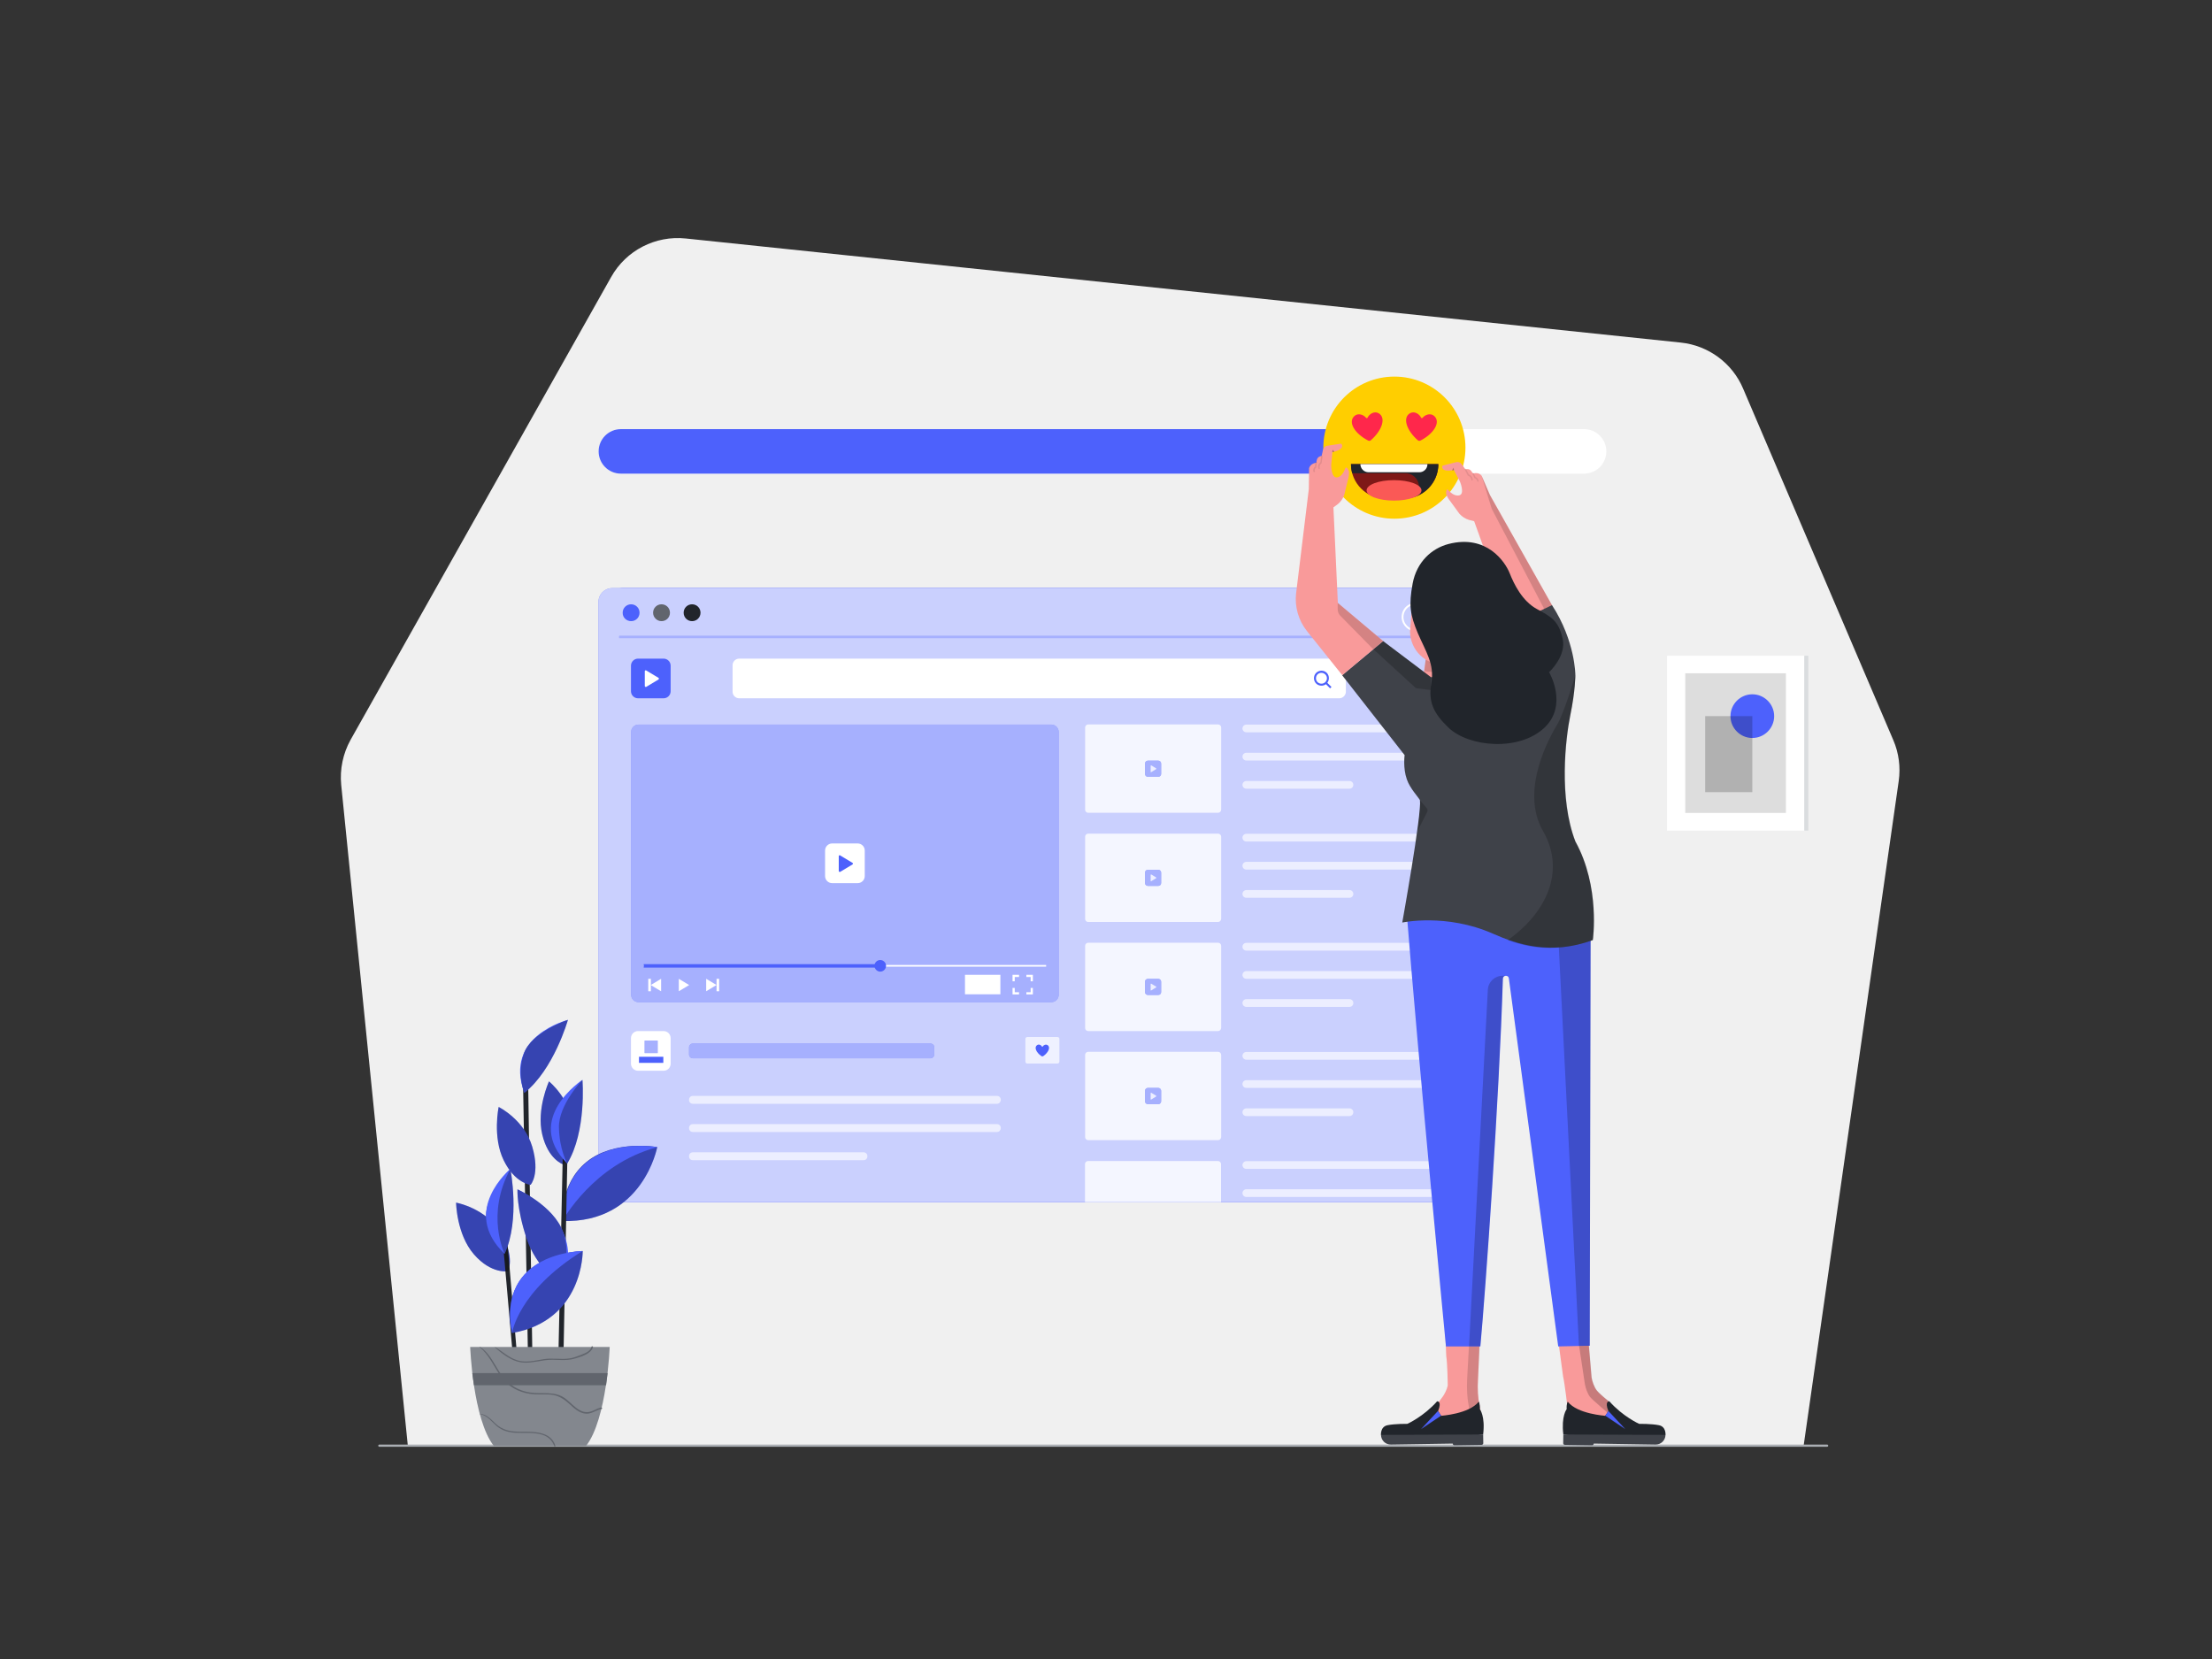 <svg class="gridItem__media" version="1.1" id="Layer_1" xmlns="http://www.w3.org/2000/svg" xmlns:xlink="http://www.w3.org/1999/xlink" x="0px" y="0px" width="1600" height="1200" viewBox="0 0 1600 1200" style="enable-background:new 0 0 1600 1200;" xml:space="preserve" fill="none">
<rect x="0" y="0" width="1600" height="1200" fill="#333333" stroke="none"/>
<path d="M253.6 535.1L442.1 200.3C452.9 181.1 474.1 170.2 496 172.5L1215.8 247.8C1235.7 249.9 1253 262.6 1260.8 281L1369.5 535.4C1373.5 544.7 1374.8 554.9 1373.4 564.9L1304.6 1045.8H295L246.8 567.7C245.7 556.4 248.1 545 253.6 535.1Z" fill="#F0F0F0"></path>
<path d="M1145.8 342.6H449.1C440.2 342.6 433 335.4 433 326.5C433 317.6 440.2 310.4 449.1 310.4H1145.8C1154.7 310.4 1161.9 317.6 1161.9 326.5C1161.9 335.4 1154.7 342.6 1145.8 342.6Z" fill="#FFFFFF"></path>
<path d="M1006.6 342.6H449.1C440.2 342.6 433 335.4 433 326.5C433 317.6 440.2 310.4 449.1 310.4H1006.6C1015.5 310.4 1022.7 317.6 1022.7 326.5C1022.7 335.3 1015.5 342.6 1006.6 342.6Z" class="change-color-in-svg" fill="#4D61FC"></path>
<path d="M440.4 435.3V859.7C440.4 865.2 444.8 869.6 450.3 869.6H1064.8C1070.3 869.6 1074.7 865.2 1074.7 859.7V435.3C1074.7 429.8 1070.3 425.4 1064.8 425.4H450.3C444.8 425.4 440.4 429.8 440.4 435.3Z" class="change-color-in-svg" fill="#4D61FC"></path>
<path opacity="0.3" d="M440.4 435.3V859.7C440.4 865.2 444.8 869.6 450.3 869.6H1064.8C1070.3 869.6 1074.7 865.2 1074.7 859.7V435.3C1074.7 429.8 1070.3 425.4 1064.8 425.4H450.3C444.8 425.4 440.4 429.8 440.4 435.3Z" fill="#FFFFFF"></path>
<path d="M432.9 435.3V859.7C432.9 865.2 437.3 869.6 442.8 869.6H1057.3C1062.8 869.6 1067.2 865.2 1067.2 859.7V435.3C1067.2 429.8 1062.8 425.4 1057.3 425.4H442.8C437.4 425.4 432.9 429.8 432.9 435.3Z" class="change-color-in-svg" fill="#4D61FC"></path>
<path opacity="0.7" d="M432.9 435.3V859.7C432.9 865.2 437.3 869.6 442.8 869.6H1057.3C1062.8 869.6 1067.2 865.2 1067.2 859.7V435.3C1067.2 429.8 1062.8 425.4 1057.3 425.4H442.8C437.4 425.4 432.9 429.8 432.9 435.3Z" fill="#FFFFFF"></path>
<path d="M456.5 449.3C459.9 449.3 462.6 446.6 462.6 443.2C462.6 439.8 459.9 437.1 456.5 437.1C453.1 437.1 450.4 439.8 450.4 443.2C450.3 446.6 453.1 449.3 456.5 449.3Z" class="change-color-in-svg" fill="#4D61FC"></path>
<path d="M478.5 449.3C481.9 449.3 484.6 446.6 484.6 443.2C484.6 439.8 481.9 437.1 478.5 437.1C475.1 437.1 472.4 439.8 472.4 443.2C472.4 446.6 475.2 449.3 478.5 449.3Z" fill="#61656D"></path>
<path d="M500.6 449.3C504 449.3 506.7 446.6 506.7 443.2C506.7 439.8 504 437.1 500.6 437.1C497.2 437.1 494.5 439.8 494.5 443.2C494.5 446.6 497.2 449.3 500.6 449.3Z" fill="#21252B"></path>
<path d="M968.7 505.1H534.7C532.1 505.1 529.9 503 529.9 500.3V481.2C529.9 478.6 532 476.4 534.7 476.4H968.7C971.3 476.4 973.5 478.5 973.5 481.2V500.3C973.5 502.9 971.3 505.1 968.7 505.1Z" fill="#FFFFFF"></path>
<path d="M959.7 486.7C957.6 484.6 954.2 484.6 952 486.7C949.9 488.8 949.9 492.3 952 494.4C953.9 496.3 957 496.5 959.1 494.9L962.1 497.9L963.1 496.9L960.1 493.9C961.7 491.7 961.6 488.7 959.7 486.7ZM958.6 493.4C957.1 494.9 954.6 494.9 953 493.4C951.5 491.9 951.5 489.4 953 487.8C954.5 486.3 957 486.3 958.6 487.8C960.2 489.3 960.2 491.8 958.6 493.4Z" class="change-color-in-svg" fill="#4D61FC"></path>
<path d="M1024.1 486H1008V487.6H1024.1V486Z" class="change-color-in-svg" fill="#4D61FC"></path>
<path d="M1024.1 491.6H1008V493.2H1024.1V491.6Z" class="change-color-in-svg" fill="#4D61FC"></path>
<path d="M1024.1 497.3H1008V498.9H1024.1V497.3Z" class="change-color-in-svg" fill="#4D61FC"></path>
<path d="M1052.2 460H447.9V461.5H1052.2V460V460Z" class="change-color-in-svg" fill="#4D61FC"></path>
<path opacity="0.5" d="M1052.2 460H447.9V461.5H1052.2V460V460Z" fill="#FFFFFF"></path>
<path d="M480 505.1H461.5C458.7 505.1 456.4 502.8 456.4 500V481.5C456.4 478.7 458.7 476.4 461.5 476.4H480C482.8 476.4 485.1 478.7 485.1 481.5V500C485.1 502.8 482.8 505.1 480 505.1Z" class="change-color-in-svg" fill="#4D61FC"></path>
<path d="M466.4 485.5V496.2C466.4 496.7 467 497.1 467.5 496.8L476.3 491.5C476.7 491.2 476.7 490.6 476.3 490.3L467.5 485C467 484.6 466.4 485 466.4 485.5Z" fill="#FFFFFF"></path>
<path d="M760.4 724.9H461.9C458.9 724.9 456.5 722.5 456.5 719.5V529.5C456.5 526.5 458.9 524.1 461.9 524.1H760.4C763.4 524.1 765.8 526.5 765.8 529.5V719.5C765.8 722.5 763.4 724.9 760.4 724.9Z" class="change-color-in-svg" fill="#4D61FC"></path>
<path opacity="0.5" d="M760.4 724.9H461.9C458.9 724.9 456.5 722.5 456.5 719.5V529.5C456.5 526.5 458.9 524.1 461.9 524.1H760.4C763.4 524.1 765.8 526.5 765.8 529.5V719.5C765.8 722.5 763.4 724.9 760.4 724.9Z" fill="#FFFFFF"></path>
<path opacity="0.8" d="M881.1 587.9H787.1C785.9 587.9 784.9 586.9 784.9 585.7V526.2C784.9 525 785.9 524 787.1 524H881.1C882.3 524 883.3 525 883.3 526.2V585.7C883.2 587 882.2 587.9 881.1 587.9Z" fill="#FFFFFF"></path>
<path opacity="0.8" d="M881.1 666.9H787.1C785.9 666.9 784.9 665.9 784.9 664.7V605.2C784.9 604 785.9 603 787.1 603H881.1C882.3 603 883.3 604 883.3 605.2V664.7C883.2 665.9 882.2 666.9 881.1 666.9Z" fill="#FFFFFF"></path>
<path opacity="0.8" d="M881.1 745.8H787.1C785.9 745.8 784.9 744.8 784.9 743.6V684.1C784.9 682.9 785.9 681.9 787.1 681.9H881.1C882.3 681.9 883.3 682.9 883.3 684.1V743.6C883.2 744.8 882.2 745.8 881.1 745.8Z" fill="#FFFFFF"></path>
<path opacity="0.8" d="M881.1 824.7H787.1C785.9 824.7 784.9 823.7 784.9 822.5V763C784.9 761.8 785.9 760.8 787.1 760.8H881.1C882.3 760.8 883.3 761.8 883.3 763V822.5C883.2 823.8 882.2 824.7 881.1 824.7Z" fill="#FFFFFF"></path>
<g opacity="0.8" fill="none">
<path opacity="0.8" d="M1036.1 529.7H901.5C899.9 529.7 898.7 528.4 898.7 526.9C898.7 525.4 900 524.1 901.5 524.1H1036.1C1037.7 524.1 1038.9 525.4 1038.9 526.9C1038.9 528.5 1037.6 529.7 1036.1 529.7Z" fill="#FFFFFF"></path>
<path opacity="0.8" d="M1036.1 550.1H901.5C899.9 550.1 898.7 548.8 898.7 547.3C898.7 545.7 900 544.5 901.5 544.5H1036.1C1037.7 544.5 1038.9 545.8 1038.9 547.3C1038.9 548.8 1037.6 550.1 1036.1 550.1Z" fill="#FFFFFF"></path>
<path opacity="0.8" d="M976.1 570.499H901.5C899.9 570.499 898.7 569.199 898.7 567.699C898.7 566.199 900 564.899 901.5 564.899H976.1C977.7 564.899 978.9 566.199 978.9 567.699C978.9 569.199 977.7 570.499 976.1 570.499Z" fill="#FFFFFF"></path>
</g>
<g opacity="0.8" fill="none">
<path opacity="0.8" d="M1036.1 608.7H901.5C899.9 608.7 898.7 607.4 898.7 605.9C898.7 604.3 900 603.1 901.5 603.1H1036.1C1037.7 603.1 1038.9 604.4 1038.9 605.9C1038.9 607.4 1037.6 608.7 1036.1 608.7Z" fill="#FFFFFF"></path>
<path opacity="0.8" d="M1036.1 628.999H901.5C899.9 628.999 898.7 627.699 898.7 626.199C898.7 624.599 900 623.399 901.5 623.399H1036.1C1037.7 623.399 1038.9 624.699 1038.9 626.199C1038.9 627.799 1037.6 628.999 1036.1 628.999Z" fill="#FFFFFF"></path>
<path opacity="0.8" d="M976.1 649.4H901.5C899.9 649.4 898.7 648.1 898.7 646.6C898.7 645.1 900 643.8 901.5 643.8H976.1C977.7 643.8 978.9 645.1 978.9 646.6C978.9 648.1 977.7 649.4 976.1 649.4Z" fill="#FFFFFF"></path>
</g>
<g opacity="0.8" fill="none">
<path opacity="0.8" d="M1036.1 687.6H901.5C899.9 687.6 898.7 686.3 898.7 684.8C898.7 683.2 900 682 901.5 682H1036.1C1037.7 682 1038.9 683.3 1038.9 684.8C1038.9 686.3 1037.6 687.6 1036.1 687.6Z" fill="#FFFFFF"></path>
<path opacity="0.8" d="M1036.1 708H901.5C899.9 708 898.7 706.7 898.7 705.2C898.7 703.7 900 702.4 901.5 702.4H1036.1C1037.7 702.4 1038.9 703.7 1038.9 705.2C1038.9 706.7 1037.6 708 1036.1 708Z" fill="#FFFFFF"></path>
<path opacity="0.8" d="M976.1 728.3H901.5C899.9 728.3 898.7 727 898.7 725.5C898.7 723.9 900 722.7 901.5 722.7H976.1C977.7 722.7 978.9 724 978.9 725.5C978.9 727.1 977.7 728.3 976.1 728.3Z" fill="#FFFFFF"></path>
</g>
<g opacity="0.8" fill="none">
<path opacity="0.8" d="M1036.1 766.5H901.5C899.9 766.5 898.7 765.2 898.7 763.7C898.7 762.1 900 760.9 901.5 760.9H1036.1C1037.7 760.9 1038.9 762.2 1038.9 763.7C1038.9 765.3 1037.6 766.5 1036.1 766.5Z" fill="#FFFFFF"></path>
<path opacity="0.8" d="M1036.1 786.901H901.5C899.9 786.901 898.7 785.601 898.7 784.101C898.7 782.601 900 781.301 901.5 781.301H1036.1C1037.7 781.301 1038.9 782.601 1038.9 784.101C1038.9 785.601 1037.6 786.901 1036.1 786.901Z" fill="#FFFFFF"></path>
<path opacity="0.8" d="M976.1 807.3H901.5C899.9 807.3 898.7 806 898.7 804.5C898.7 803 900 801.7 901.5 801.7H976.1C977.7 801.7 978.9 803 978.9 804.5C978.9 806 977.7 807.3 976.1 807.3Z" fill="#FFFFFF"></path>
</g>
<g opacity="0.8" fill="none">
<path opacity="0.8" d="M721.2 798.4H501.1C499.6 798.4 498.4 797.2 498.4 795.7V795.4C498.4 793.9 499.6 792.7 501.1 792.7H721.2C722.7 792.7 723.9 793.9 723.9 795.4V795.7C723.8 797.2 722.7 798.4 721.2 798.4Z" fill="#FFFFFF"></path>
<path opacity="0.8" d="M721.2 818.801H501.1C499.6 818.801 498.4 817.601 498.4 816.101V815.801C498.4 814.301 499.6 813.101 501.1 813.101H721.2C722.7 813.101 723.9 814.301 723.9 815.801V816.101C723.8 817.601 722.7 818.801 721.2 818.801Z" fill="#FFFFFF"></path>
<path opacity="0.8" d="M624.7 839.2H501.1C499.6 839.2 498.4 838 498.4 836.5V836.2C498.4 834.7 499.6 833.5 501.1 833.5H624.7C626.2 833.5 627.4 834.7 627.4 836.2V836.5C627.4 838 626.2 839.2 624.7 839.2Z" fill="#FFFFFF"></path>
</g>
<g opacity="0.8" fill="none">
<path opacity="0.8" d="M1036.1 845.5H901.5C899.9 845.5 898.7 844.2 898.7 842.7C898.7 841.2 900 839.9 901.5 839.9H1036.1C1037.7 839.9 1038.9 841.2 1038.9 842.7C1038.9 844.2 1037.6 845.5 1036.1 845.5Z" fill="#FFFFFF"></path>
<path opacity="0.8" d="M1036.1 865.8H901.5C899.9 865.8 898.7 864.5 898.7 863C898.7 861.5 900 860.2 901.5 860.2H1036.1C1037.7 860.2 1038.9 861.5 1038.9 863C1038.9 864.5 1037.6 865.8 1036.1 865.8Z" fill="#FFFFFF"></path>
</g>
<path opacity="0.8" d="M883.2 869.5V842C883.2 840.8 882.2 839.8 881 839.8H787C785.8 839.8 784.8 840.8 784.8 842V869.5H883.2Z" fill="#FFFFFF"></path>
<path d="M491 708V717L498.5 712.5L491 708Z" fill="#FFFFFF"></path>
<path d="M510.8 717L518.3 712.5L510.8 708V717V717Z" fill="#FFFFFF"></path>
<path d="M518.3 708V712.5V717H520.2V708H518.3Z" fill="#FFFFFF"></path>
<path d="M478.2 717L470.7 712.5L478.2 708V717Z" fill="#FFFFFF"></path>
<path d="M470.8 708V712.5V717H468.9V708H470.8Z" fill="#FFFFFF"></path>
<path d="M756.7 698H465.6V699.2H756.7V698Z" fill="#FFFFFF"></path>
<path d="M636.2 697.4H465.6V699.9H636.2V697.4Z" class="change-color-in-svg" fill="#4D61FC"></path>
<path d="M636.7 702.8C639 702.8 640.9 700.9 640.9 698.6C640.9 696.3 639 694.4 636.7 694.4C634.4 694.4 632.5 696.3 632.5 698.6C632.6 700.9 634.4 702.8 636.7 702.8Z" class="change-color-in-svg" fill="#4D61FC"></path>
<path d="M620.4 638.8H601.9C599.1 638.8 596.8 636.5 596.8 633.7V615.2C596.8 612.4 599.1 610.1 601.9 610.1H620.4C623.2 610.1 625.5 612.4 625.5 615.2V633.7C625.5 636.5 623.2 638.8 620.4 638.8Z" fill="#FFFFFF"></path>
<path d="M606.7 619.3V630C606.7 630.5 607.3 630.9 607.8 630.6L616.6 625.3C617.1 625 617.1 624.4 616.6 624.1L607.8 618.8C607.3 618.4 606.7 618.7 606.7 619.3Z" class="change-color-in-svg" fill="#4D61FC"></path>
<path d="M837.8 561.9H830.3C829.2 561.9 828.2 561 828.2 559.8V552.3C828.2 551.2 829.1 550.2 830.3 550.2H837.8C838.9 550.2 839.9 551.1 839.9 552.3V559.8C839.9 560.9 839 561.9 837.8 561.9Z" class="change-color-in-svg" fill="#4D61FC"></path>
<path opacity="0.5" d="M837.8 561.9H830.3C829.2 561.9 828.2 561 828.2 559.8V552.3C828.2 551.2 829.1 550.2 830.3 550.2H837.8C838.9 550.2 839.9 551.1 839.9 552.3V559.8C839.9 560.9 839 561.9 837.8 561.9Z" fill="#FFFFFF"></path>
<path opacity="0.8" d="M832.3 553.9V558.3C832.3 558.5 832.5 558.7 832.7 558.5L836.3 556.3C836.5 556.2 836.5 555.9 836.3 555.8L832.7 553.6C832.5 553.5 832.3 553.7 832.3 553.9Z" fill="#FFFFFF"></path>
<path d="M837.8 640.8H830.3C829.2 640.8 828.2 639.9 828.2 638.7V631.2C828.2 630.1 829.1 629.1 830.3 629.1H837.8C838.9 629.1 839.9 630 839.9 631.2V638.7C839.9 639.9 839 640.8 837.8 640.8Z" class="change-color-in-svg" fill="#4D61FC"></path>
<path opacity="0.5" d="M837.8 640.8H830.3C829.2 640.8 828.2 639.9 828.2 638.7V631.2C828.2 630.1 829.1 629.1 830.3 629.1H837.8C838.9 629.1 839.9 630 839.9 631.2V638.7C839.9 639.9 839 640.8 837.8 640.8Z" fill="#FFFFFF"></path>
<path opacity="0.8" d="M832.3 632.8V637.2C832.3 637.4 832.5 637.6 832.7 637.4L836.3 635.2C836.5 635.1 836.5 634.8 836.3 634.7L832.7 632.5C832.5 632.5 832.3 632.6 832.3 632.8Z" fill="#FFFFFF"></path>
<path d="M837.8 719.7H830.3C829.2 719.7 828.2 718.8 828.2 717.6V710.1C828.2 709 829.1 708 830.3 708H837.8C838.9 708 839.9 708.9 839.9 710.1V717.6C839.9 718.8 839 719.7 837.8 719.7Z" class="change-color-in-svg" fill="#4D61FC"></path>
<path opacity="0.5" d="M837.8 719.7H830.3C829.2 719.7 828.2 718.8 828.2 717.6V710.1C828.2 709 829.1 708 830.3 708H837.8C838.9 708 839.9 708.9 839.9 710.1V717.6C839.9 718.8 839 719.7 837.8 719.7Z" fill="#FFFFFF"></path>
<path opacity="0.8" d="M832.3 711.8V716.2C832.3 716.4 832.5 716.6 832.7 716.4L836.3 714.2C836.5 714.1 836.5 713.8 836.3 713.7L832.7 711.5C832.5 711.4 832.3 711.5 832.3 711.8Z" fill="#FFFFFF"></path>
<path d="M837.8 798.7H830.3C829.2 798.7 828.2 797.8 828.2 796.6V789C828.2 787.9 829.1 786.9 830.3 786.9H837.8C838.9 786.9 839.9 787.8 839.9 789V796.5C839.9 797.7 839 798.7 837.8 798.7Z" class="change-color-in-svg" fill="#4D61FC"></path>
<path opacity="0.5" d="M837.8 798.7H830.3C829.2 798.7 828.2 797.8 828.2 796.6V789C828.2 787.9 829.1 786.9 830.3 786.9H837.8C838.9 786.9 839.9 787.8 839.9 789V796.5C839.9 797.7 839 798.7 837.8 798.7Z" fill="#FFFFFF"></path>
<path opacity="0.8" d="M832.3 790.7V795.1C832.3 795.3 832.5 795.5 832.7 795.3L836.3 793.1C836.5 793 836.5 792.7 836.3 792.6L832.7 790.4C832.5 790.3 832.3 790.5 832.3 790.7Z" fill="#FFFFFF"></path>
<path d="M732.4 709.8H734V706.7H737.1V705.1H732.4V709.8Z" fill="#FFFFFF"></path>
<path d="M742.4 705.1V706.7H745.5V709.8H747.1V705.1H742.4Z" fill="#FFFFFF"></path>
<path d="M745.5 717.7H742.4V719.3H747.1V714.6H745.5V717.7Z" fill="#FFFFFF"></path>
<path d="M734 714.6H732.4V719.3H737.1V717.7H734V714.6Z" fill="#FFFFFF"></path>
<path d="M723.6 705.1H698V719.2H723.6V705.1Z" fill="#FFFFFF"></path>
<path d="M673 765.5H501.2C499.7 765.5 498.4 764.3 498.4 762.7V757.6C498.4 756.1 499.6 754.8 501.2 754.8H673C674.5 754.8 675.8 756 675.8 757.6V762.7C675.8 764.2 674.5 765.5 673 765.5Z" class="change-color-in-svg" fill="#4D61FC"></path>
<path opacity="0.5" d="M673 765.5H501.2C499.7 765.5 498.4 764.3 498.4 762.7V757.6C498.4 756.1 499.6 754.8 501.2 754.8H673C674.5 754.8 675.8 756 675.8 757.6V762.7C675.8 764.2 674.5 765.5 673 765.5Z" fill="#FFFFFF"></path>
<path d="M480 774.5H461.5C458.7 774.5 456.4 772.2 456.4 769.4V750.9C456.4 748.1 458.7 745.8 461.5 745.8H480C482.8 745.8 485.1 748.1 485.1 750.9V769.4C485.1 772.2 482.8 774.5 480 774.5Z" fill="#FFFFFF"></path>
<path d="M479.8 764.4H462.2V768.8H479.8V764.4Z" class="change-color-in-svg" fill="#4D61FC"></path>
<path d="M475.7 752.7H466.3V761.7H475.7V752.7Z" class="change-color-in-svg" fill="#4D61FC"></path>
<path opacity="0.5" d="M475.7 752.7H466.3V761.7H475.7V752.7Z" fill="#FFFFFF"></path>
<path opacity="0.7" d="M764.9 769.3H743.1C742.3 769.3 741.7 768.7 741.7 767.9V751.5C741.7 750.7 742.3 750.1 743.1 750.1H764.9C765.7 750.1 766.3 750.7 766.3 751.5V768C766.2 768.7 765.6 769.3 764.9 769.3Z" fill="#FFFFFF"></path>
<path d="M754.8 763.8C754.3 764.2 753.6 764.2 753.1 763.8C749.5 761.2 747.9 757.6 750.1 756C751.4 755 753.1 755.9 753.7 757C753.8 757.2 754.1 757.2 754.2 757C754.8 755.9 756.5 755.1 757.8 756C760 757.5 758.4 761.2 754.8 763.8Z" class="change-color-in-svg" fill="#4D61FC"></path>
<path d="M1321.5 1046.5H274.4C274 1046.5 273.6 1046.2 273.6 1045.7C273.6 1045.2 274 1044.9 274.4 1044.9H1321.6C1322 1044.9 1322.4 1045.2 1322.4 1045.7C1322.4 1046.2 1322 1046.5 1321.5 1046.5Z" fill="#ABAFB4"></path>
<path d="M1008.6 375.2C1037 375.2 1060 352.2 1060 323.8C1060 295.4 1037 272.4 1008.6 272.4C980.2 272.4 957.2 295.4 957.2 323.8C957.1 352.2 980.2 375.2 1008.6 375.2Z" fill="#FFCE00"></path>
<path d="M1027.4 318.7C1026.8 319 1026.1 318.9 1025.6 318.5C1017.4 311.4 1014.3 302.1 1019.9 298.9C1023.1 297.1 1026.7 299.5 1027.9 302.1C1028.1 302.5 1028.7 302.6 1029 302.2C1030.8 299.9 1034.9 298.5 1037.5 301C1042.3 305.5 1037 313.8 1027.4 318.7Z" fill="#FF274B"></path>
<path d="M989.7 318.7C990.3 319 991 318.9 991.5 318.5C999.7 311.4 1002.8 302.1 997.2 298.9C994 297.1 990.4 299.5 989.2 302.1C989 302.5 988.4 302.6 988.1 302.2C986.3 299.9 982.2 298.5 979.6 301C974.8 305.5 980.1 313.8 989.7 318.7Z" fill="#FF274B"></path>
<path d="M1015.4 360.7H1002.2C988.4 360.7 977.2 349.5 977.2 335.7H1040.4C1040.4 349.5 1029.2 360.7 1015.4 360.7Z" fill="#7E1817"></path>
<path d="M977.2 335.7C977.2 338 977.5 340.2 978.1 342.3H1016.5C1025 342.3 1029.6 352.4 1023.9 358.8C1023.7 359 1023.5 359.2 1023.3 359.4C1033.2 356.1 1040.4 346.7 1040.4 335.7H977.2V335.7Z" fill="#21252B"></path>
<path d="M1026.7 341.6H989.9C986.7 341.6 984 339 984 335.7H1032.5C1032.6 338.9 1029.9 341.6 1026.7 341.6Z" fill="#FFFFFF"></path>
<path d="M1008.3 362.1C1019.3 362.1 1028.2 358.8 1028.2 354.7C1028.2 350.6 1019.3 347.3 1008.3 347.3C997.3 347.3 988.5 350.6 988.5 354.7C988.5 358.8 997.3 362.1 1008.3 362.1Z" fill="#FA5956"></path>
<path d="M406.8 883.2C406.8 883.2 404.3 856.7 424.3 840.4C444.4 824.1 475.4 829.7 475.4 829.7C475.4 829.7 465.1 884.9 406.8 883.2Z" class="change-color-in-svg" fill="#4D61FC"></path>
<path opacity="0.3" d="M406.8 883.2C406.8 883.2 404.3 856.7 424.3 840.4C444.4 824.1 475.4 829.7 475.4 829.7C475.4 829.7 465.1 884.9 406.8 883.2Z" fill="black"></path>
<path d="M406.8 883.2C406.8 883.2 429 842 475.4 829.8C475.4 829.7 407.9 817.6 406.8 883.2Z" class="change-color-in-svg" fill="#4D61FC"></path>
<path d="M407.3 842.2C407.3 842.2 396.5 838.8 392.2 820.5C387.9 802.2 397.1 782.2 397.1 782.2C397.1 782.2 413.2 795.1 414.5 815.7C415.8 836.2 407.3 842.2 407.3 842.2Z" class="change-color-in-svg" fill="#4D61FC"></path>
<path d="M367.4 919.5C367.4 919.5 355.4 921.8 342.8 907.3C330.2 892.8 329.9 869.9 329.9 869.9C329.9 869.9 351.4 873.7 362.2 891.7C372.9 909.7 367.4 919.5 367.4 919.5Z" class="change-color-in-svg" fill="#4D61FC"></path>
<path d="M381.8 975.7L378.3 781.7L381.8 768.2L385 975.7H381.8Z" fill="#21252B"></path>
<path d="M373.6 975.7L366 886.7L362.9 888.8L370.6 976.8L373.6 975.7Z" fill="#21252B"></path>
<path d="M404 976.2L407.3 824.7L410.6 826.9L407.7 974.7L404 976.2Z" fill="#21252B"></path>
<path d="M404 927.3C404 927.3 388 917.2 380.8 895.5C373.6 873.8 374.3 860.3 374.3 860.3C374.3 860.3 400.3 871.9 407.3 891.1C414.3 910.3 404 927.3 404 927.3Z" class="change-color-in-svg" fill="#4D61FC"></path>
<path d="M379.3 790.5C379.3 790.5 373.6 777.3 379 761.9C384.4 746.5 410.8 737.7 410.8 737.7C410.8 737.7 400.6 773.7 379.3 790.5Z" class="change-color-in-svg" fill="#4D61FC"></path>
<path d="M379.3 790.5C379.3 790.5 378.6 773.2 386.3 759.5C394 745.8 410.9 737.7 410.9 737.7C410.9 737.7 363.9 749.3 379.3 790.5Z" class="change-color-in-svg" fill="#4D61FC"></path>
<path d="M374.3 860.3C374.3 860.3 399.1 881.4 406.2 927.4C406.3 927.5 429 888.9 374.3 860.3Z" class="change-color-in-svg" fill="#4D61FC"></path>
<path opacity="0.3" d="M407.3 842.2C407.3 842.2 396.5 838.8 392.2 820.5C387.9 802.2 397.1 782.2 397.1 782.2C397.1 782.2 413.2 795.1 414.5 815.7C415.8 836.2 407.3 842.2 407.3 842.2Z" fill="black"></path>
<path opacity="0.3" d="M367.4 919.5C367.4 919.5 355.4 921.8 342.8 907.3C330.2 892.8 329.9 869.9 329.9 869.9C329.9 869.9 351.4 873.7 362.2 891.7C372.9 909.7 367.4 919.5 367.4 919.5Z" fill="black"></path>
<path opacity="0.3" d="M404 927.3C404 927.3 388 917.2 380.8 895.5C373.6 873.8 374.3 860.3 374.3 860.3C374.3 860.3 400.3 871.9 407.3 891.1C414.3 910.3 404 927.3 404 927.3Z" fill="black"></path>
<path opacity="0.3" d="M379.3 790.5C379.3 790.5 373.6 777.3 379 761.9C384.4 746.5 410.8 737.7 410.8 737.7C410.8 737.7 400.6 773.7 379.3 790.5Z" fill="black"></path>
<path d="M370.4 964.2C370.4 964.2 363.5 941.3 378.3 923.4C393.1 905.4 421.5 904.9 421.5 904.9C421.5 904.9 422.1 955.3 370.4 964.2Z" class="change-color-in-svg" fill="#4D61FC"></path>
<path opacity="0.3" d="M370.4 964.2C370.4 964.2 363.5 941.3 378.3 923.4C393.1 905.4 421.5 904.9 421.5 904.9C421.5 904.9 422.1 955.3 370.4 964.2Z" fill="black"></path>
<path d="M370.4 964.2C370.4 964.2 374.5 933.9 421.4 904.9C421.4 904.9 359 905.5 370.4 964.2Z" class="change-color-in-svg" fill="#4D61FC"></path>
<path d="M410.3 841.6C410.3 841.6 400.3 831.3 400 815C399.7 798.7 421.3 781.1 421.3 781.1C421.3 781.1 424.4 818.4 410.3 841.6Z" class="change-color-in-svg" fill="#4D61FC"></path>
<path d="M410.3 841.6C410.3 841.6 396.6 806.2 421.3 781.1C421.3 781.1 378.3 809.3 410.3 841.6Z" class="change-color-in-svg" fill="#4D61FC"></path>
<path opacity="0.3" d="M410.3 841.6C410.3 841.6 404.6 831.7 404.3 815.4C404 799.1 421.3 781.1 421.3 781.1C421.3 781.1 424.4 818.4 410.3 841.6Z" fill="black"></path>
<path d="M383.8 857C383.8 857 372.5 856.1 364.3 839.2C356.1 822.3 360.7 800.7 360.7 800.7C360.7 800.7 379.2 809.8 385 829.5C390.8 849.3 383.8 857 383.8 857Z" class="change-color-in-svg" fill="#4D61FC"></path>
<path opacity="0.3" d="M383.8 857C383.8 857 372.5 856.1 364.3 839.2C356.1 822.3 360.7 800.7 360.7 800.7C360.7 800.7 379.2 809.8 385 829.5C390.8 849.3 383.8 857 383.8 857Z" fill="black"></path>
<path d="M365 906.9C365 906.9 353.9 897.7 351.8 881.6C349.7 865.4 369.2 845.6 369.2 845.6C369.2 845.6 376.4 882.3 365 906.9Z" class="change-color-in-svg" fill="#4D61FC"></path>
<path opacity="0.3" d="M365 906.9C365 906.9 353.9 897.7 351.8 881.6C349.7 865.4 369.2 845.6 369.2 845.6C369.2 845.6 376.4 882.3 365 906.9Z" fill="black"></path>
<path d="M365 906.9C365 906.9 351 878.6 369.2 845.5C369.2 845.5 332.5 875.9 365 906.9Z" class="change-color-in-svg" fill="#4D61FC"></path>
<path d="M340.1 974.3C340.1 974.3 342 1026.5 357.2 1045.9H423.9C439.1 1026.5 441 974.3 441 974.3H340.1V974.3Z" fill="#83878E"></path>
<path d="M358.1 974.701C362.7 978.801 368.2 983 374.1 984.8C380.7 986.8 387.5 984.801 394.1 983.901C401.5 982.801 408.9 984.9 416.1 982.6C420.5 981.2 427.4 979.401 428.9 974.401C429.1 973.801 428.1 973.5 427.9 974.1C426.9 977.5 423.3 978.8 420.3 980C417.5 981.1 414.7 982.2 411.8 982.6C405.7 983.5 399.5 982.1 393.3 983.1C386.9 984.1 380.2 986 373.8 983.8C367.9 981.9 363.4 977.501 358.2 974.401C358.2 974.401 358 974.601 358.1 974.701Z" fill="#61656D"></path>
<path d="M346.9 1022.8C352.6 1023.7 355.6 1028.5 359.8 1031.9C363 1034.5 366.8 1035.7 370.9 1036.2C380.9 1037.3 396.4 1033.6 400.9 1045.9C401.1 1046.4 401.9 1046.2 401.7 1045.7C398.4 1035 385.3 1035.6 376.4 1035.6C369.5 1035.6 363.5 1034.6 358.4 1029.7C355 1026.5 351.9 1022.9 347 1022.6C346.9 1022.7 346.8 1022.8 346.9 1022.8Z" fill="#61656D"></path>
<path d="M346.9 974.4C354.1 980.2 357.2 988.6 362.5 995.9C367.5 1002.9 374.8 1006.9 383.3 1008.2C388.1 1008.9 392.9 1008.4 397.8 1008.7C403.9 1009.1 408 1012 412.4 1016C415.3 1018.7 418.5 1021.6 422.6 1022.4C427.3 1023.4 430.8 1020 435.2 1019.1C435.8 1019 435.6 1018 434.9 1018.1C432.8 1018.5 431.1 1019.4 429.2 1020.3C425.8 1021.8 422.8 1021.9 419.5 1020.1C415.5 1018 412.6 1014.4 409.1 1011.7C401.3 1005.8 392.2 1008.6 383.2 1007.2C373.4 1005.6 366.2 1000.3 361 992C357 985.7 353.7 978.3 347.1 974.2C346.9 974.2 346.8 974.3 346.9 974.4Z" fill="#61656D"></path>
<path d="M342.8 1002H438.4L439.5 993.2H341.6L342.8 1002Z" fill="#61656D"></path>
<path d="M1143.6 907L1151.2 996.5C1151.7 999.4 1153.1 1003.4 1154.9 1005.7C1156.9 1008.3 1163.4 1013.5 1163.4 1013.5L1173.1 1040.7L1166.4 1037.6L1151.1 1038.1L1134 1019.7C1134 1019.7 1131.9 1001 1130.6 995.5L1118.7 907.1L1143.6 907Z" fill="#F99A9A"></path>
<path opacity="0.2" d="M1168 1026.3C1162.7 1021.8 1151.6 1012.4 1150.1 1010.4C1148.3 1008.1 1146.9 1004.1 1146.4 1001.2L1142.2 973.5L1143.7 906.9L1151.3 996.4C1151.8 999.3 1153.2 1003.3 1155 1005.6C1157 1008.2 1163.5 1013.4 1163.5 1013.4L1168 1026.3Z" fill="black"></path>
<path d="M1046.1 980.8C1047 986 1047.2 1002.2 1047.2 1002.2C1045.7 1008.6 1041.6 1012.7 1040.2 1014.6L1035.3 1031.2C1035.5 1035.8 1056.5 1039.5 1061.1 1039.5H1062.5C1067.7 1039.5 1073.4 1034.9 1072.7 1029.7L1070.3 1017.2C1069 1010.9 1068.7 1004.4 1069.1 998L1074 876.8L1044.4 938.9L1046.1 980.8Z" fill="#F99A9A"></path>
<path opacity="0.15" d="M1070.2 1017.2C1068.9 1010.9 1068.6 1004.4 1069 998L1075.6 876.8L1067.7 878.9L1061.2 998C1060.9 1004.4 1061.2 1010.9 1062.4 1017.2L1064.8 1029.7C1065.3 1033.8 1062.9 1037.6 1059.3 1038.9C1060.4 1039.3 1061.6 1039.5 1062.6 1039.5H1064C1069.2 1039.5 1073.2 1034.9 1072.5 1029.7L1070.2 1017.2Z" fill="black"></path>
<path d="M1149.9 973.4L1150.6 645.9L1087.6 657.2C1087.5 654.1 1087.4 651.3 1087.2 649.1C1085.6 631 1058.9 626.6 1038.9 634.7C1026.9 639.6 1017.2 656.5 1017.2 656.5C1026 767.7 1045.9 973.9 1045.9 973.9H1070.8C1074.6 932.6 1084.4 795.9 1087.1 707.9C1087.2 705.2 1091.1 705.1 1091.4 707.7L1127.1 973.9L1149.9 973.4Z" class="change-color-in-svg" fill="#4D61FC"></path>
<path d="M1069.6 1013.9C1069.6 1013.9 1070.6 1015.1 1070.4 1019.3C1070.4 1019.3 1074.4 1024.2 1072.8 1037.6C1072.8 1037.6 1042 1042.1 1022.7 1041.1C1003.5 1040.1 998.9 1038 998.9 1038C998.9 1038 998.3 1032 1003.6 1030.9C1008.9 1029.8 1018 1029.9 1018 1029.9C1018 1029.9 1029.8 1024.6 1039.5 1013.6C1039.5 1013.6 1043.2 1013.2 1040.2 1020.7L1042.5 1024.1C1042.4 1024 1062.4 1022.9 1069.6 1013.9Z" fill="#21252B"></path>
<path d="M1042.4 1024L1027.9 1033.7L1040.1 1020.6L1042.4 1024Z" class="change-color-in-svg" fill="#4D61FC"></path>
<path d="M998.9 1037.9C999 1041.9 1002.2 1045 1006.2 1044.9L1050.8 1044.2C1050.8 1044.9 1051.4 1045.4 1052 1045.4L1071.7 1045.1C1072.3 1045.1 1072.9 1044.6 1072.9 1043.9L1072.8 1037.6L998.9 1037.9Z" fill="#3F4249"></path>
<path d="M1134 1013.9C1134 1013.9 1133 1015.1 1133.2 1019.3C1133.2 1019.3 1129.2 1024.2 1130.8 1037.6C1130.8 1037.6 1161.7 1042.1 1180.9 1041.1C1200.1 1040.1 1204.7 1038 1204.7 1038C1204.7 1038 1205.3 1032 1200 1030.9C1194.7 1029.8 1185.6 1029.9 1185.6 1029.9C1185.6 1029.9 1173.8 1024.6 1164.1 1013.6C1164.1 1013.6 1160.4 1013.2 1163.4 1020.7L1161.1 1024.1C1161.1 1024 1141.1 1022.9 1134 1013.9Z" fill="#21252B"></path>
<path d="M1161.1 1024L1175.6 1033.7L1163.4 1020.6L1161.1 1024Z" class="change-color-in-svg" fill="#4D61FC"></path>
<path d="M1204.7 1037.9C1204.6 1041.9 1201.4 1045 1197.4 1044.9L1152.8 1044.2C1152.8 1044.9 1152.2 1045.4 1151.6 1045.4L1131.9 1045.1C1131.2 1045.1 1130.7 1044.6 1130.7 1043.9L1130.8 1037.6L1204.7 1037.9Z" fill="#3F4249"></path>
<path opacity="0.2" fill-rule="evenodd" clip-rule="evenodd" d="M1150.6 645.9L1149.9 973.4L1142.1 973.5L1127.3 680.4L1146.3 646.6L1150.6 645.9Z" fill="black"></path>
<path opacity="0.2" fill-rule="evenodd" clip-rule="evenodd" d="M1088.7 705.8C1087.8 706 1087 706.7 1087 707.8C1084.2 795.7 1074.5 932.5 1070.7 973.8H1062.6L1076.2 715.9C1076.5 710.2 1081.2 705.8 1086.9 705.8H1088.7Z" fill="black"></path>
<path d="M1013.9 445.1C1013.2 450.7 1017.3 455.9 1023 456.6C1028.6 457.2 1033.8 453.2 1034.5 447.5C1034.7 445.6 1034.4 443.6 1033.7 442C1035.9 441.4 1037.9 442 1038.8 442.3C1038.3 443.3 1038 444.4 1037.8 445.6C1037.2 451.2 1041.2 456.4 1046.9 457.1C1052.6 457.8 1057.7 453.7 1058.4 448C1059.1 442.4 1055 437.2 1049.3 436.5C1045.3 436 1041.5 437.9 1039.5 441C1038.4 440.5 1036 439.8 1033.1 440.6C1031.5 438.1 1028.8 436.3 1025.6 435.8C1019.7 435.4 1014.5 439.5 1013.9 445.1ZM1038.8 445.8C1039.4 440.9 1043.8 437.3 1048.7 438C1053.6 438.7 1057.2 443 1056.5 447.9C1055.9 452.8 1051.5 456.4 1046.6 455.7C1041.9 455.2 1038.3 450.7 1038.8 445.8ZM1015.2 445.3C1015.8 440.4 1020.2 436.8 1025.1 437.5C1030 438.2 1033.6 442.5 1032.9 447.4C1032.3 452.3 1027.9 455.9 1023 455.2C1018.2 454.6 1014.6 450.2 1015.2 445.3Z" fill="#FFFFFF"></path>
<path d="M1070.2 450.4L1069.8 488.8C1069.8 491.9 1071.8 494.7 1074.8 495.6L1079.1 497L1068.8 502.7C1058.5 508.5 1046.2 509.1 1035.6 504.5C1033.7 503.7 1031.8 502.7 1030 501.5L1019.4 494.6L1024.4 493.4C1027.2 492.8 1029.3 490.4 1029.7 487.6L1036.5 442.1L1070.2 450.4Z" fill="#F99A9A"></path>
<path d="M1041.8 480.5L1043.6 480.7C1056.7 481.7 1068.1 472 1069.1 459L1071.8 425.9C1072.2 421.5 1068.9 417.8 1064.6 417.4L1033.6 414.8C1027.9 414.4 1023 418.6 1022.5 424.2L1020 455C1019.1 468 1028.8 479.5 1041.8 480.5Z" fill="#F99A9A"></path>
<path opacity="0.15" d="M1070.1 460.5L1066.5 460.4L1070 468.2L1070.1 460.5Z" fill="black"></path>
<path opacity="0.15" d="M1031.2 477.1C1034.8 479.3 1039 480.3 1043.3 480.5C1044.3 480.5 1045.2 480.5 1046.2 480.5C1046.5 480.5 1047 480.5 1047.3 480.4C1047.4 480.4 1047.4 480.4 1047.5 480.4C1048 480.3 1048.6 480.3 1049.2 480.2C1049.4 480.2 1049.6 480.1 1049.8 480.1C1053.5 479.5 1056.3 478.2 1058.2 477.2C1058.5 477 1059 477.1 1059.2 477.4C1059.4 477.7 1059.3 478.2 1059 478.4C1056.6 479.8 1053 481.3 1048.1 481.8C1045.5 483.7 1041.1 486 1035.6 486C1033.8 486 1032 485.8 1030.3 485.3L1031.2 477.1Z" fill="black"></path>
<path d="M1079.1 497.1C1078.4 515.4 1064.4 529.6 1047.9 528.9C1031.4 528.3 1018.6 512.9 1019.3 494.7L1025 493.3L1079.1 497.1Z" fill="#906363"></path>
<path d="M1046 356.9C1046 358.3 1048.1 361.5 1049 362.5L1055.7 371.7C1057.6 373.8 1060 375.3 1062.7 376.1L1066.3 377L1089.7 442.1L1120.5 486.2L1122.6 437.7L1077.7 358L1071.7 344.1C1070.7 342.8 1069.1 342.1 1067.4 342.2L1065.4 342.4L1064.2 340.7C1063.5 339.7 1062.3 339.2 1061.1 339.3L1059.9 339.4L1057.2 335.7C1056.3 334.5 1054.8 333.9 1053.3 334.3L1043.4 336.8C1043.4 336.8 1041.9 340.3 1047.2 340.4C1049.8 340.5 1051.6 339.9 1051.6 339.9L1056 348.3C1056 348.3 1059.8 357.3 1055.5 358.3C1051.6 359.2 1048.4 355.3 1047.2 354.2C1047.3 354.2 1046 353.1 1046 356.9Z" fill="#F99A9A"></path>
<g opacity="0.3" fill="none">
<path opacity="0.3" d="M1069 348.5C1068.8 348.5 1068.5 348.3 1068.5 348.1C1068.3 346.3 1066.9 346 1066.8 346C1066.7 346 1066.5 345.9 1066.5 345.7L1065 342.7C1064.9 342.5 1065 342.1 1065.2 342C1065.4 341.9 1065.7 342 1065.9 342.2L1067.3 345.1C1068.1 345.4 1069.3 346.2 1069.5 348C1069.5 348.2 1069.3 348.5 1069 348.5Z" fill="black"></path>
</g>
<path opacity="0.3" d="M1051.8 340L1051.1 338.3L1050.4 340.4L1051.8 340Z" fill="black"></path>
<g opacity="0.3" fill="none">
<path opacity="0.3" d="M1064.8 347.6C1064.6 347.6 1064.3 347.4 1064.3 347.1C1064 344.6 1062 344.1 1061.9 344.1C1061.7 344.1 1061.6 344 1061.6 343.8L1059.5 339.7C1059.4 339.5 1059.5 339.2 1059.7 339C1059.9 338.8 1060.2 339 1060.4 339.2L1062.4 343.1C1063.4 343.4 1065 344.5 1065.3 346.9C1065.3 347.3 1065.2 347.5 1064.8 347.6C1064.8 347.6 1064.9 347.6 1064.8 347.6Z" fill="black"></path>
</g>
<path d="M1139.5 488.3C1139.5 488.3 1139.5 463.7 1122.6 437.7L1096 450.5L1119.9 500.2L1139.5 488.3Z" fill="#3F4249"></path>
<path d="M1016 546.2L970.8 488.4L1000.4 463.7L1035 489.8L1139.5 488.3C1139.5 488.3 1139.5 499.7 1135.8 517.5C1132.4 534 1127.3 577.3 1139.5 608.7C1157.7 641.6 1152.1 680 1152.1 680C1121.8 691.1 1097.6 683.2 1080 675.4C1046.1 660.4 1014.3 667.3 1014.3 667.3C1014.3 667.3 1028.4 588.9 1027.1 578.8C1025.9 576.5 1019.9 570.4 1017.6 563.7C1014.7 555.5 1016 546.2 1016 546.2Z" fill="#3F4249"></path>
<path d="M1047.7 393.5C1035.7 396.6 1024.7 406.4 1021.8 422.1C1018.9 437.8 1020 444.8 1025.6 458.1C1031.3 471.4 1037.8 480.3 1035.3 494.3C1032.9 508.3 1037.4 516.3 1047.6 526.2C1062.2 540.4 1098.9 543.8 1117.3 526.2C1134.4 509.7 1120.5 486.2 1120.5 486.2C1120.5 486.2 1133.2 474.6 1130.3 462C1127.4 449.3 1122.6 446.4 1111.8 440.6C1101 434.8 1095 422.3 1091.9 414.4C1088.7 406.5 1075.4 386.3 1047.7 393.5Z" fill="#21252B"></path>
<path d="M975.6 340.6C976.1 341.9 975.5 345.7 975 347L972.3 358.1C971.3 360.7 969.7 363.1 967.5 364.8L964.5 367L967.7 436.1L1000.5 463.7L970.9 488.4L945.3 456.4C939.2 448.7 936.4 438.9 937.5 429.2L946.7 353.8L946.9 338.6C947.4 337 948.6 335.8 950.2 335.2L952.1 334.6L952.5 332.6C952.8 331.4 953.6 330.5 954.8 330.1L956 329.7L957 325.2C957.3 323.7 958.6 322.6 960.1 322.4L970.1 320.9C970.1 320.9 972.8 323.5 968 325.7C965.6 326.8 963.8 326.9 963.8 326.9L962.9 336.3C962.9 336.3 962.8 346 967.2 345.3C971.1 344.7 972.6 339.8 973.3 338.3C973.3 338.5 974.1 337.1 975.6 340.6Z" fill="#F99A9A"></path>
<g opacity="0.3" fill="none">
<path opacity="0.3" d="M950.5 341.5C950.3 341.5 950.1 341.3 950 341.1C949.6 339.3 950.4 338.1 951.1 337.6L951.5 334.4C951.5 334.1 951.8 333.9 952.1 334C952.4 334 952.6 334.3 952.5 334.6L952.1 338C952.1 338.1 952 338.3 951.9 338.4C951.8 338.4 950.7 339.2 951.1 340.9C951.2 341.2 951 341.4 950.7 341.5C950.6 341.5 950.6 341.5 950.5 341.5Z" fill="black"></path>
</g>
<path opacity="0.3" d="M963.7 327.1L963.9 325.3L965.2 326.8C965.2 326.8 964.7 326.9 964.6 326.9C964.3 327 963.7 327.1 963.7 327.1Z" fill="black"></path>
<g opacity="0.3" fill="none">
<path opacity="0.3" d="M954.1 339.2C953.9 339.2 953.7 339.1 953.6 338.8C953 336.5 954.2 334.9 955.1 334.3L955.6 330C955.6 329.7 955.9 329.5 956.2 329.6C956.5 329.6 956.7 329.9 956.6 330.2L956 334.8C956 335 955.9 335.1 955.8 335.2C955.7 335.2 954 336.4 954.6 338.8C954.7 339.1 954.5 339.3 954.2 339.4C954.2 339.1 954.1 339.2 954.1 339.2Z" fill="black"></path>
</g>
<path opacity="0.2" d="M1027.1 578.8L1032 584.6C1032.7 585.4 1032.8 586.5 1032.3 587.4L1025.3 601.1C1025.4 601.1 1027.8 582.9 1027.1 578.8Z" fill="black"></path>
<path opacity="0.2" d="M1139.5 488.3C1139.5 488.3 1131.5 515.4 1126.5 523.8C1121.5 532.2 1098.9 571.2 1116.1 601.1C1132.8 630.2 1118.4 660.4 1090.6 680C1106.7 686.1 1127.6 688.9 1152.2 679.9C1152.2 679.9 1157.8 641.6 1139.6 608.6C1127.5 577.2 1132.6 534 1135.9 517.4C1139.5 499.7 1139.5 488.3 1139.5 488.3Z" fill="black"></path>
<path opacity="0.15" d="M1117 440.5L1122.6 437.8L1077.7 358.1L1071.7 344.2L1079 368L1117 440.5Z" fill="black"></path>
<path opacity="0.15" d="M967.6 436.1V440.8C967.6 442.5 968.3 444.2 969.5 445.4L993.3 469.6L1000.4 463.7L967.6 436.1Z" fill="black"></path>
<path opacity="0.2" d="M993.4 469.6L1024.2 497.8L1034.8 499.1L1035.1 489.9L1000.5 463.8L993.4 469.6Z" fill="black"></path>
<path d="M1305.1 474.3H1205.8V600.8H1305.1V474.3Z" fill="#FFFFFF"></path>
<path d="M1291.8 487H1219V588H1291.8V487Z" fill="#DDDDDD"></path>
<path d="M1305.1 600.8H1308V474.3H1305.1V600.8Z" fill="#DADDDF"></path>
<path d="M1267.5 533.8C1276.2 533.8 1283.3 526.7 1283.3 518C1283.3 509.3 1276.2 502.2 1267.5 502.2C1258.8 502.2 1251.7 509.3 1251.7 518C1251.7 526.7 1258.8 533.8 1267.5 533.8Z" class="change-color-in-svg" fill="#4D61FC"></path>
<path opacity="0.2" d="M1267.5 518H1233.4V573H1267.5V518Z" fill="black"></path>
</svg>